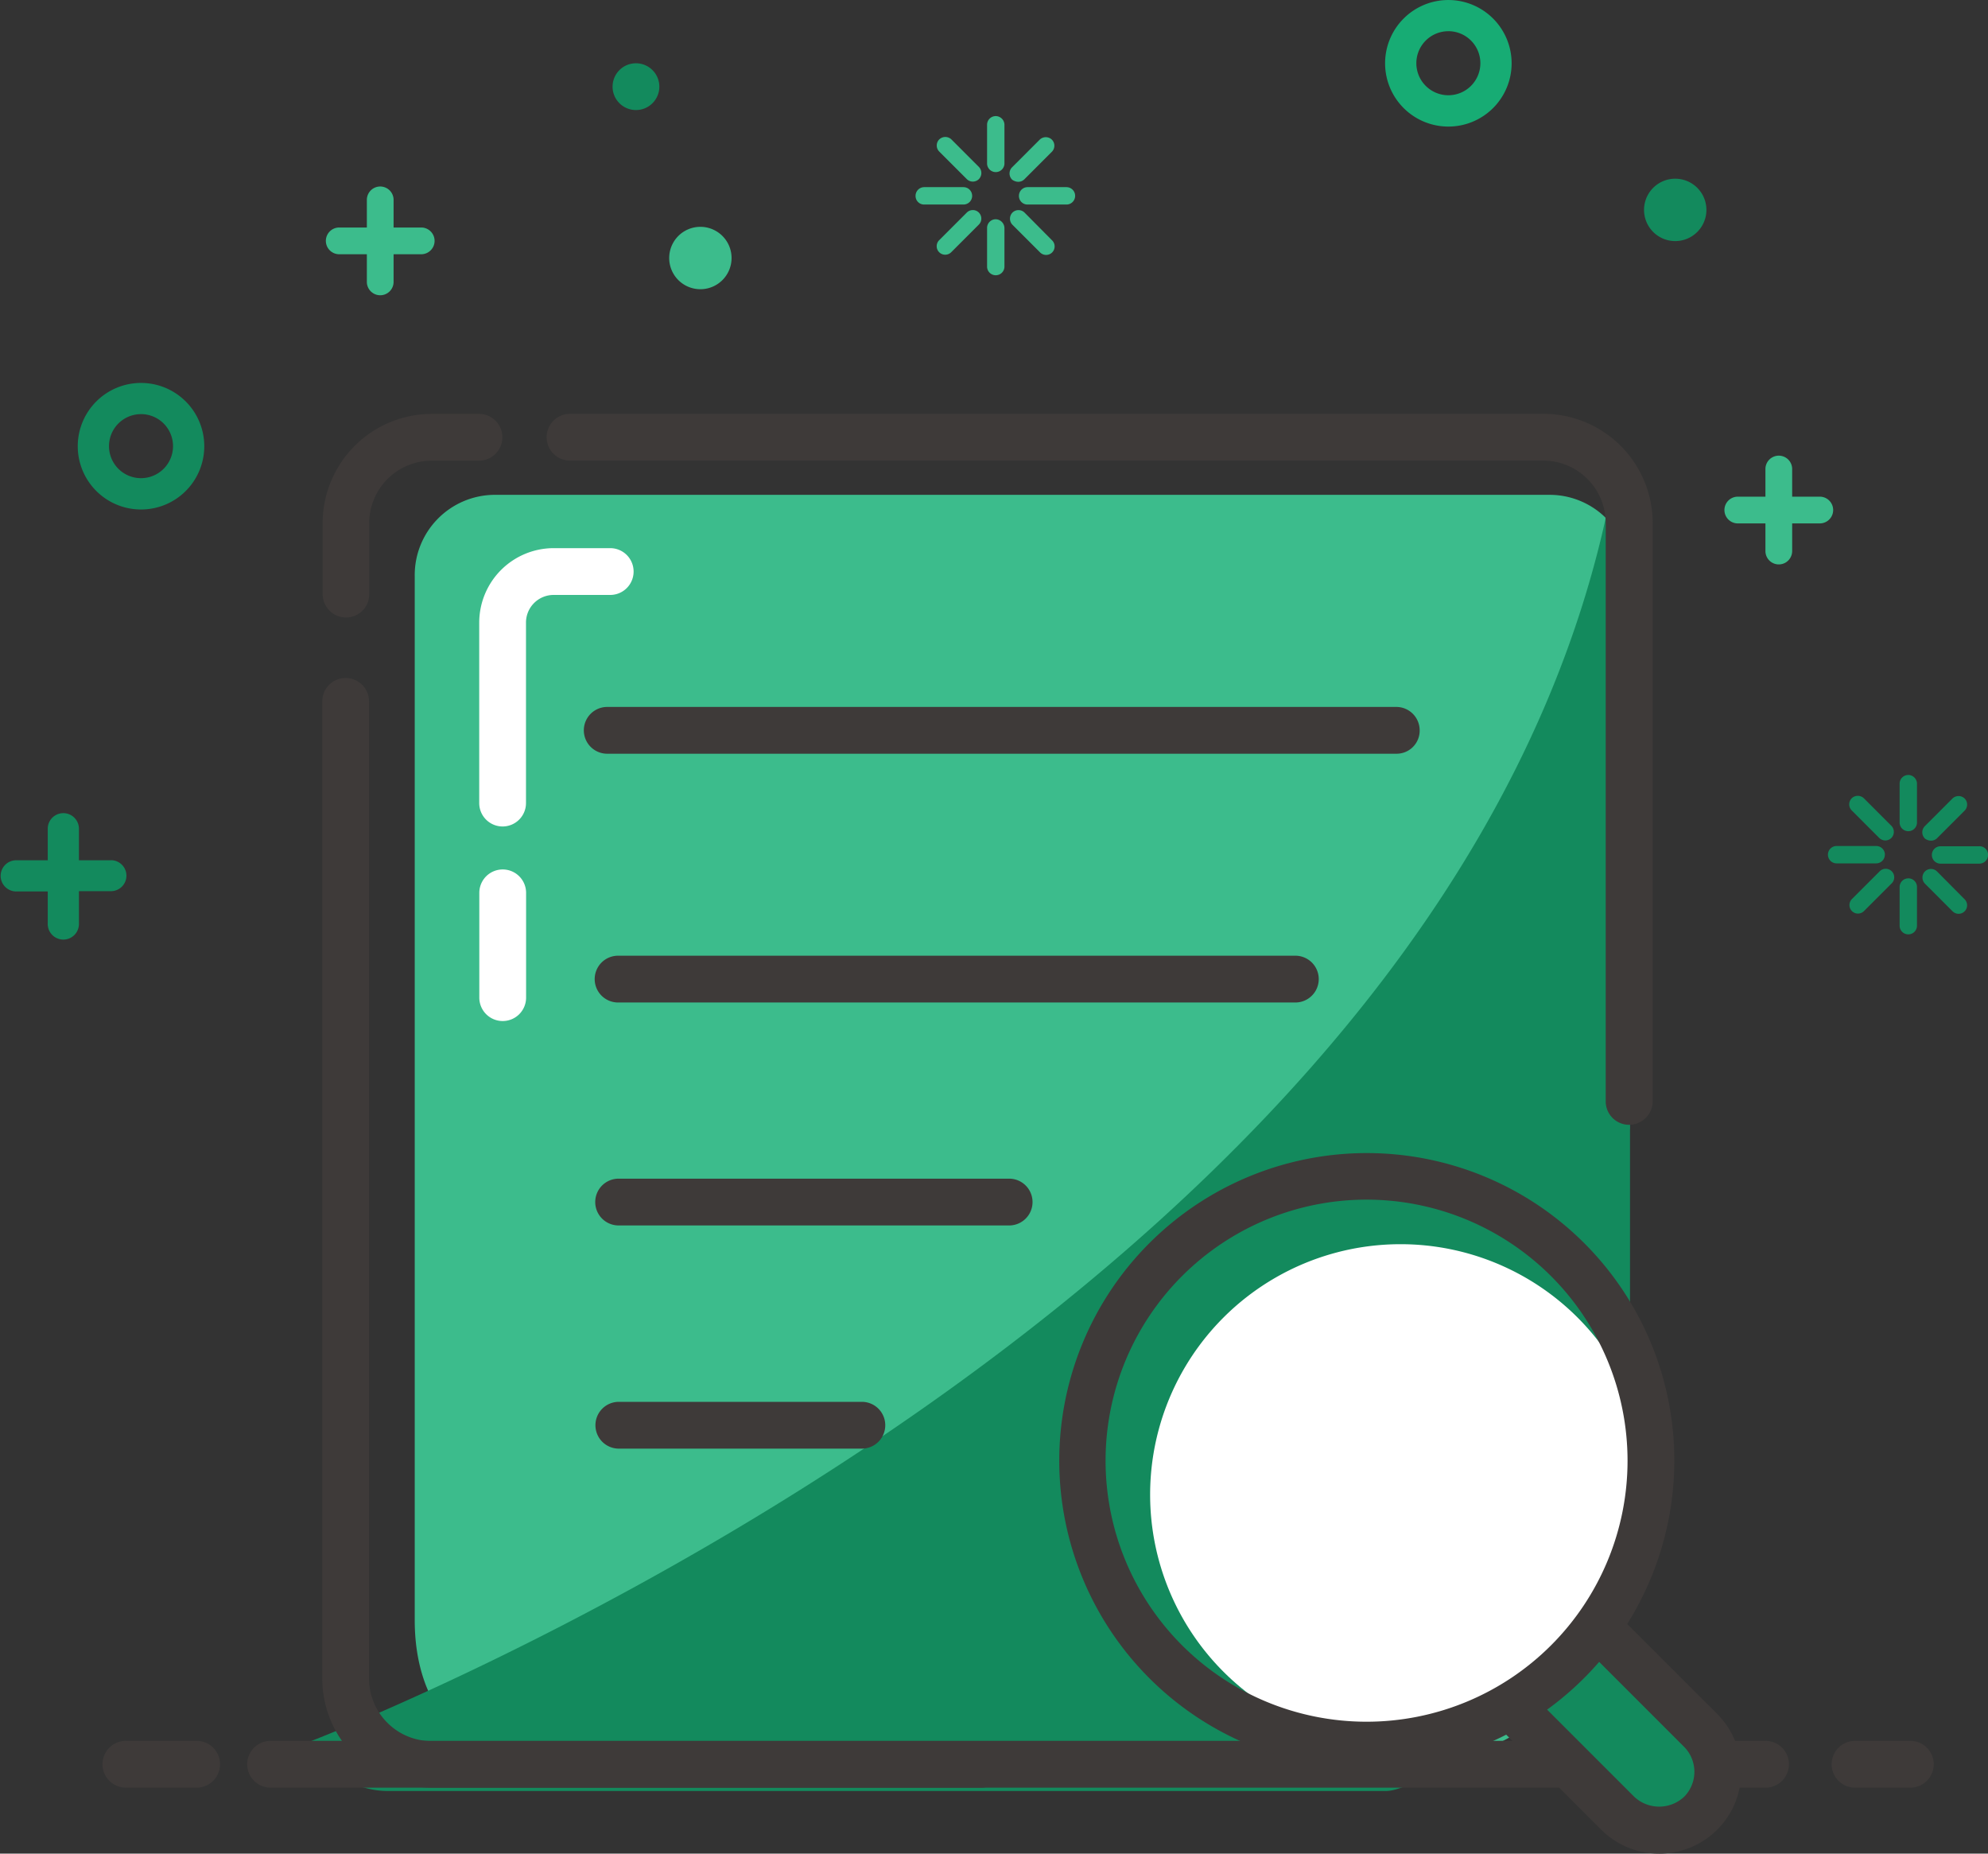 <svg xmlns="http://www.w3.org/2000/svg" width="118" height="110" viewBox="0 0 118 110"><rect x="0" y="0" width="118" height="110" fill="#333333" stroke="none"/><defs><style>.a{fill:#3cbc8c;}.b{fill:#138a5d;}.c{fill:#17ac74;}.d{fill:#3e3a39;}.e{fill:#fcee21;}.f{fill:#fff;}</style></defs><g transform="translate(-64.5 -53.5)"><path class="a" d="M324.205,314.359V281.553a4.749,4.749,0,0,0-4.655-4.853h-62.8a4.766,4.766,0,0,0-4.654,4.853v61.937c0,4.721,2.486,8.542,8.172,8.542h50.657c7.3,0,13.263-6.241,13.263-13.871v-23.8Z" transform="translate(-162.979 -193.834)"/><path class="b" d="M283.42,341.512V279.826a5.109,5.109,0,0,0-1.15-3.226c-9.084,46.109-70.637,71.417-77.17,73.983a5.072,5.072,0,0,0,4.615,2.949h59.213C271.731,353.531,283.42,344.315,283.42,341.512Z" transform="translate(-122.169 -193.747)"/><path class="c" d="M691.955,61.011a3.755,3.755,0,1,1,3.755-3.755A3.753,3.753,0,0,1,691.955,61.011Zm0-5.659a1.9,1.9,0,1,0,1.9,1.9A1.9,1.9,0,0,0,691.955,55.351Z" transform="translate(-541.486)"/><path class="a" d="M219.059,139.633h-1.64v-1.64a.793.793,0,0,0-1.587,0v1.64h-1.64a.793.793,0,0,0,0,1.587h1.64v1.64a.793.793,0,0,0,1.587,0v-1.64h1.64a.793.793,0,0,0,0-1.587Zm83.014,15.973h-1.64v-1.64a.793.793,0,1,0-1.587,0v1.64h-1.64a.793.793,0,1,0,0,1.587h1.64v1.64a.793.793,0,1,0,1.587,0v-1.64h1.64a.793.793,0,0,0,0-1.587Z" transform="translate(-129.557 -72.632)"/><path class="b" d="M71.085,421.53h-1.9v-1.9a.926.926,0,0,0-1.851,0v1.9h-1.9a.926.926,0,0,0,0,1.851h1.9v1.9a.926.926,0,1,0,1.851,0v-1.917h1.9a.919.919,0,1,0,0-1.838Z" transform="translate(0 -316.979)"/><path class="b" d="M341.688,83.288m-1.388,0a1.388,1.388,0,1,0,1.388-1.388A1.388,1.388,0,0,0,340.3,83.288Z" transform="translate(-239.44 -24.645)"/><path class="b" d="M806.951,135.551m-1.851,0a1.851,1.851,0,1,0,1.851-1.851A1.851,1.851,0,0,0,805.1,135.551Z" transform="translate(-643.016 -69.595)"/><path class="a" d="M367.651,157.151m-1.851,0a1.851,1.851,0,1,0,1.851-1.851A1.851,1.851,0,0,0,365.8,157.151Z" transform="translate(-261.579 -88.339)"/><path class="b" d="M103.155,233.111a3.755,3.755,0,1,1,3.755-3.755A3.753,3.753,0,0,1,103.155,233.111Zm0-5.659a1.9,1.9,0,1,0,1.9,1.9A1.9,1.9,0,0,0,103.155,227.451Z" transform="translate(-30.285 -149.376)"/><path class="a" d="M478.929,106.988a.519.519,0,0,0-.727,0,.511.511,0,0,0,0,.714l1.64,1.64a.511.511,0,0,0,.714,0,.519.519,0,0,0,0-.727Zm4.337,4.337a.511.511,0,0,0-.714,0,.519.519,0,0,0,0,.727l1.64,1.64a.5.5,0,0,0,.714-.714Zm-.37-1.825a.511.511,0,0,0,.357-.145l1.64-1.64a.511.511,0,0,0,0-.714.519.519,0,0,0-.727,0l-1.64,1.64a.519.519,0,0,0,0,.727A.632.632,0,0,0,482.9,109.5Zm-3.055,1.825-1.64,1.64a.5.5,0,0,0,.714.714l1.64-1.64a.5.5,0,1,0-.714-.714Zm.317-.992a.516.516,0,0,0-.516-.516h-2.327a.516.516,0,0,0-.516.516.508.508,0,0,0,.516.516h2.327A.516.516,0,0,0,480.159,110.334Zm5.62-.516h-2.327a.516.516,0,0,0-.516.516.508.508,0,0,0,.516.516h2.327a.516.516,0,0,0,0-1.031ZM481.56,105.6a.516.516,0,0,0-.516.516v2.314a.516.516,0,0,0,1.031,0V106.1A.523.523,0,0,0,481.56,105.6Zm0,6.122a.516.516,0,0,0-.516.516v2.314a.516.516,0,0,0,1.031,0v-2.314A.534.534,0,0,0,481.56,111.722Z" transform="translate(-357.955 -45.211)"/><path class="b" d="M889.916,403.188a.519.519,0,0,0-.727,0,.511.511,0,0,0,0,.714l1.64,1.64a.511.511,0,0,0,.714,0,.519.519,0,0,0,0-.727l-1.626-1.626Zm4.337,4.337a.511.511,0,0,0-.714,0,.519.519,0,0,0,0,.727l1.64,1.64a.5.5,0,0,0,.714-.714ZM893.9,405.7a.511.511,0,0,0,.357-.145l1.64-1.64a.511.511,0,0,0,0-.714.519.519,0,0,0-.727,0l-1.64,1.64a.519.519,0,0,0,0,.727A.6.6,0,0,0,893.9,405.7Zm-3.055,1.825-1.64,1.64a.5.5,0,0,0,.714.714l1.64-1.64a.505.505,0,1,0-.714-.714Zm.317-.992a.516.516,0,0,0-.516-.516h-2.327a.516.516,0,1,0,0,1.031h2.327A.516.516,0,0,0,891.159,406.534Zm5.607-.5h-2.327a.516.516,0,0,0,0,1.031h2.327a.516.516,0,0,0,.516-.516A.508.508,0,0,0,896.765,406.031Zm-4.218-4.231a.516.516,0,0,0-.516.516v2.327a.516.516,0,0,0,1.031,0v-2.327A.525.525,0,0,0,892.547,401.8Zm0,6.135a.516.516,0,0,0-.516.516v2.314a.516.516,0,0,0,1.031,0v-2.327A.514.514,0,0,0,892.547,407.935Z" transform="translate(-714.781 -302.312)"/><path class="d" d="M217.807,838.677h-3.282a1.388,1.388,0,0,1,0-2.777h3.282a1.388,1.388,0,0,1,0,2.777Zm-101.718,0h-4.2a1.388,1.388,0,0,1,0-2.777h4.2a1.388,1.388,0,0,1,0,2.777Z" transform="translate(-39.917 -679.091)"/><path class="d" d="M265.618,838.677H176.883a1.388,1.388,0,0,1,0-2.777h88.735a1.388,1.388,0,0,1,0,2.777Z" transform="translate(-96.322 -679.091)"/><path class="d" d="M375.751,281.795a1.388,1.388,0,0,1-1.388-1.388V246.079a3.713,3.713,0,0,0-3.7-3.7H312.888a1.388,1.388,0,1,1,0-2.777h57.785a6.49,6.49,0,0,1,6.479,6.479v34.34A1.406,1.406,0,0,1,375.751,281.795Z" transform="translate(-214.554 -161.545)"/><path class="d" d="M211.188,251.586A1.388,1.388,0,0,1,209.8,250.2v-4.218a6.49,6.49,0,0,1,6.479-6.479h2.8a1.388,1.388,0,0,1,0,2.777h-2.816a3.713,3.713,0,0,0-3.7,3.7V250.2A1.369,1.369,0,0,1,211.188,251.586Z" transform="translate(-126.149 -161.442)"/><path class="d" d="M248.927,424.751H216.279a6.49,6.49,0,0,1-6.479-6.479V360.288a1.388,1.388,0,1,1,2.777,0v58a3.713,3.713,0,0,0,3.7,3.7h32.648a1.382,1.382,0,1,1,0,2.764Z" transform="translate(-126.172 -265.165)"/><path class="e" d="M343.2,493.5h40.2" transform="translate(-242.011 -381.897)"/><path class="d" d="M374.286,485.777h-40.2a1.388,1.388,0,1,1,0-2.777h40.2a1.388,1.388,0,1,1,0,2.777Z" transform="translate(-232.899 -372.785)"/><path class="e" d="M343.2,593.8h23.18" transform="translate(-241.981 -468.952)"/><path class="d" d="M357.268,585.977h-23.18a1.388,1.388,0,1,1,0-2.777h23.18a1.388,1.388,0,1,1,0,2.777Z" transform="translate(-232.869 -459.754)"/><path class="e" d="M343.2,694h14.426" transform="translate(-241.97 -555.92)"/><path class="d" d="M348.515,686.277H334.088a1.388,1.388,0,1,1,0-2.777h14.426a1.388,1.388,0,1,1,0,2.777Z" transform="translate(-232.857 -546.81)"/><path class="e" d="M338.4,381.7h46.849" transform="translate(-237.857 -284.86)"/><path class="d" d="M376.138,373.977H329.288a1.388,1.388,0,0,1,0-2.777h46.836a1.388,1.388,0,0,1,1.388,1.388A1.369,1.369,0,0,1,376.138,373.977Z" transform="translate(-228.746 -275.748)"/><path class="b" d="M753.738,787.4l5.778,5.778A3.478,3.478,0,0,1,754.6,798.1l-5.9-5.9" transform="translate(-594.074 -637.004)"/><path class="d" d="M747.967,791.5a4.841,4.841,0,0,1-3.438-1.415l-5.9-5.9a1.384,1.384,0,0,1,1.957-1.957l5.9,5.9a2.167,2.167,0,0,0,2.962,0,2.107,2.107,0,0,0,0-2.962l-5.778-5.778a1.384,1.384,0,0,1,1.957-1.957l5.778,5.779a4.853,4.853,0,0,1-3.438,8.291Z" transform="translate(-584.984 -628.001)"/><path class="f" d="M597.663,627.863m-14.863,0A14.863,14.863,0,1,0,597.663,613,14.863,14.863,0,0,0,582.8,627.863Z" transform="translate(-450.033 -485.665)"/><path class="d" d="M560.161,608.609a18.254,18.254,0,1,1,18.261-18.248A18.281,18.281,0,0,1,560.161,608.609Zm0-33.745a15.491,15.491,0,1,0,15.484,15.5A15.5,15.5,0,0,0,560.161,574.864Z" transform="translate(-414.54 -450.173)"/><path class="f" d="M281.688,453.292A1.388,1.388,0,0,1,280.3,451.9v-6.215a1.388,1.388,0,0,1,2.777,0V451.9A1.388,1.388,0,0,1,281.688,453.292Z" transform="translate(-187.35 -339.2)"/><path class="f" d="M281.688,316.416a1.388,1.388,0,0,1-1.388-1.388V304.316a4.424,4.424,0,0,1,4.416-4.417h3.359a1.388,1.388,0,0,1,0,2.777h-3.359a1.639,1.639,0,0,0-1.64,1.64v10.711A1.388,1.388,0,0,1,281.688,316.416Z" transform="translate(-187.355 -213.87)"/></g></svg>